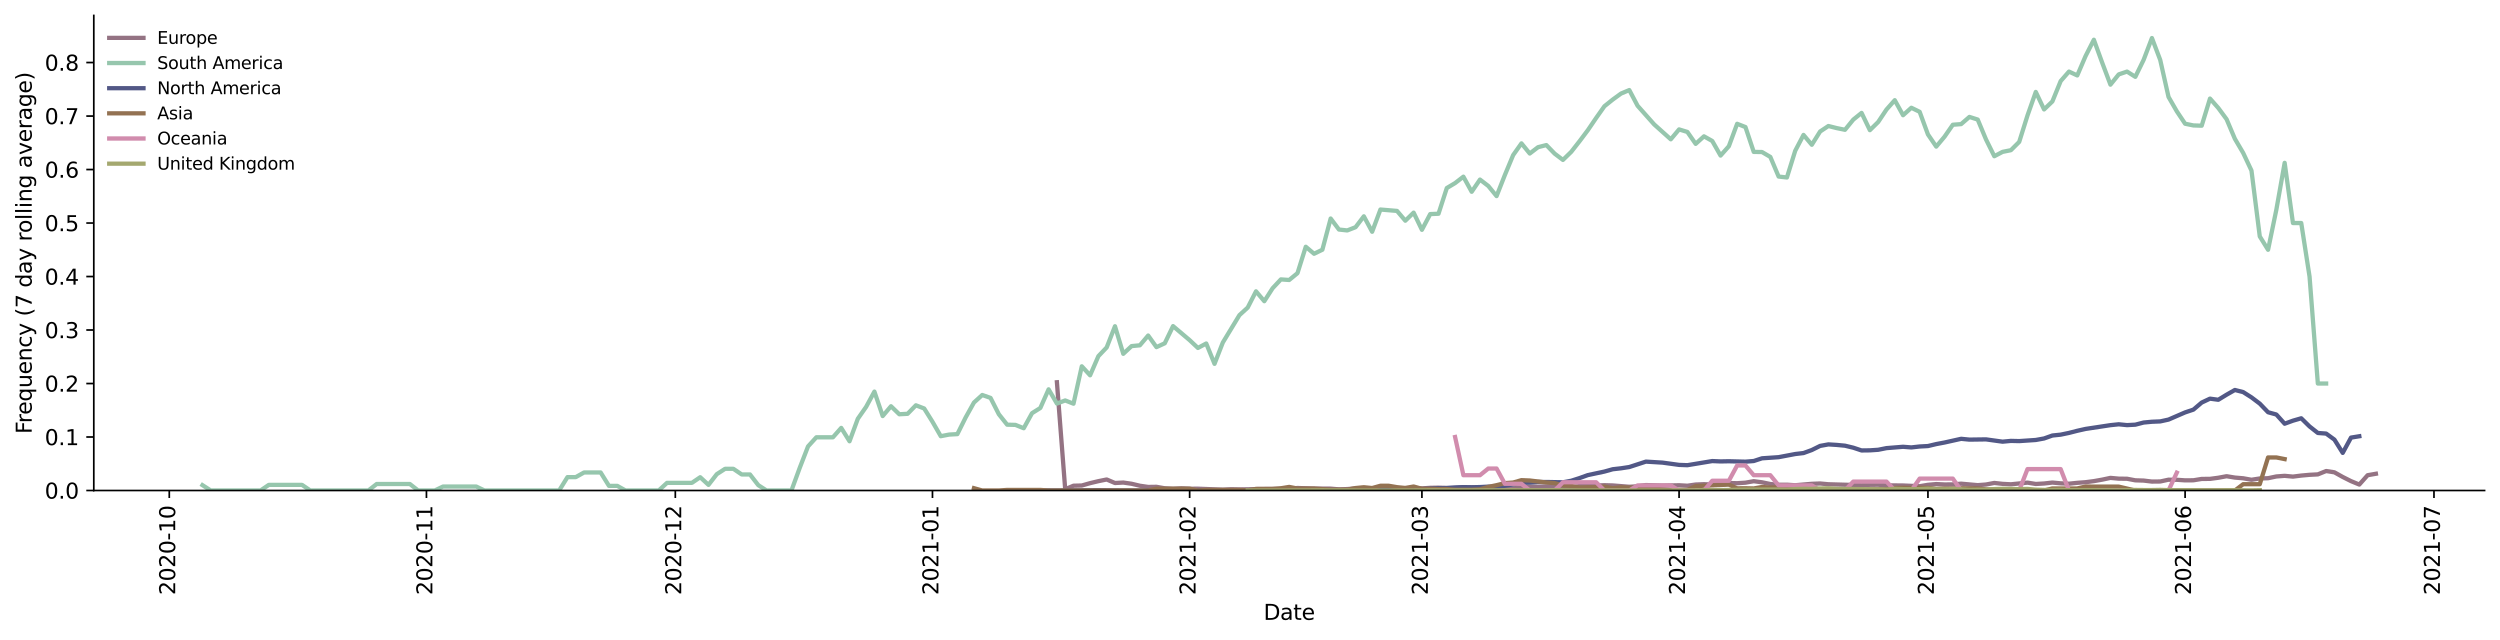 <?xml version="1.0" encoding="utf-8" standalone="no"?>
<!DOCTYPE svg PUBLIC "-//W3C//DTD SVG 1.1//EN"
  "http://www.w3.org/Graphics/SVG/1.1/DTD/svg11.dtd">
<svg height="298.621pt" version="1.1" viewBox="0 0 1166.981 298.621" width="1166.981pt" xmlns="http://www.w3.org/2000/svg" xmlns:xlink="http://www.w3.org/1999/xlink">
 <defs>
  <style type="text/css">*{stroke-linecap:butt;stroke-linejoin:round;}</style>
 </defs>
 <g id="figure_1">
  <g id="patch_1">
   <path d="M 0 298.621 
L 1166.981 298.621 
L 1166.981 0 
L 0 0 
z
" style="fill:#ffffff;"/>
  </g>
  <g id="axes_1">
   <g id="patch_2">
    <path d="M 43.781 228.96 
L 1159.781 228.96 
L 1159.781 7.2 
L 43.781 7.2 
z
" style="fill:#ffffff;"/>
   </g>
   <g id="matplotlib.axis_1">
    <g id="xtick_1">
     <g id="line2d_1">
      <defs>
       <path d="M 0 0 
L 0 3.5 
" id="m62994b2e1a" style="stroke:#000000;stroke-width:0.8;"/>
      </defs>
      <g>
       <use style="stroke:#000000;stroke-width:0.8;" x="79.019" xlink:href="#m62994b2e1a" y="228.96"/>
      </g>
     </g>
     <g id="text_1">
      <!-- 2020-10 -->
      <g transform="translate(81.779 277.743)rotate(-90)scale(0.1 -0.1)">
       <defs>
        <path d="M 1228 531 
L 3431 531 
L 3431 0 
L 469 0 
L 469 531 
Q 828 903 1448 1529 
Q 2069 2156 2228 2338 
Q 2531 2678 2651 2914 
Q 2772 3150 2772 3378 
Q 2772 3750 2511 3984 
Q 2250 4219 1831 4219 
Q 1534 4219 1204 4116 
Q 875 4013 500 3803 
L 500 4441 
Q 881 4594 1212 4672 
Q 1544 4750 1819 4750 
Q 2544 4750 2975 4387 
Q 3406 4025 3406 3419 
Q 3406 3131 3298 2873 
Q 3191 2616 2906 2266 
Q 2828 2175 2409 1742 
Q 1991 1309 1228 531 
z
" id="DejaVuSans-32" transform="scale(0.016)"/>
        <path d="M 2034 4250 
Q 1547 4250 1301 3770 
Q 1056 3291 1056 2328 
Q 1056 1369 1301 889 
Q 1547 409 2034 409 
Q 2525 409 2770 889 
Q 3016 1369 3016 2328 
Q 3016 3291 2770 3770 
Q 2525 4250 2034 4250 
z
M 2034 4750 
Q 2819 4750 3233 4129 
Q 3647 3509 3647 2328 
Q 3647 1150 3233 529 
Q 2819 -91 2034 -91 
Q 1250 -91 836 529 
Q 422 1150 422 2328 
Q 422 3509 836 4129 
Q 1250 4750 2034 4750 
z
" id="DejaVuSans-30" transform="scale(0.016)"/>
        <path d="M 313 2009 
L 1997 2009 
L 1997 1497 
L 313 1497 
L 313 2009 
z
" id="DejaVuSans-2d" transform="scale(0.016)"/>
        <path d="M 794 531 
L 1825 531 
L 1825 4091 
L 703 3866 
L 703 4441 
L 1819 4666 
L 2450 4666 
L 2450 531 
L 3481 531 
L 3481 0 
L 794 0 
L 794 531 
z
" id="DejaVuSans-31" transform="scale(0.016)"/>
       </defs>
       <use xlink:href="#DejaVuSans-32"/>
       <use x="63.623" xlink:href="#DejaVuSans-30"/>
       <use x="127.246" xlink:href="#DejaVuSans-32"/>
       <use x="190.869" xlink:href="#DejaVuSans-30"/>
       <use x="254.492" xlink:href="#DejaVuSans-2d"/>
       <use x="290.576" xlink:href="#DejaVuSans-31"/>
       <use x="354.199" xlink:href="#DejaVuSans-30"/>
      </g>
     </g>
    </g>
    <g id="xtick_2">
     <g id="line2d_2">
      <g>
       <use style="stroke:#000000;stroke-width:0.8;" x="199.061" xlink:href="#m62994b2e1a" y="228.96"/>
      </g>
     </g>
     <g id="text_2">
      <!-- 2020-11 -->
      <g transform="translate(201.82 277.743)rotate(-90)scale(0.1 -0.1)">
       <use xlink:href="#DejaVuSans-32"/>
       <use x="63.623" xlink:href="#DejaVuSans-30"/>
       <use x="127.246" xlink:href="#DejaVuSans-32"/>
       <use x="190.869" xlink:href="#DejaVuSans-30"/>
       <use x="254.492" xlink:href="#DejaVuSans-2d"/>
       <use x="290.576" xlink:href="#DejaVuSans-31"/>
       <use x="354.199" xlink:href="#DejaVuSans-31"/>
      </g>
     </g>
    </g>
    <g id="xtick_3">
     <g id="line2d_3">
      <g>
       <use style="stroke:#000000;stroke-width:0.8;" x="315.23" xlink:href="#m62994b2e1a" y="228.96"/>
      </g>
     </g>
     <g id="text_3">
      <!-- 2020-12 -->
      <g transform="translate(317.99 277.743)rotate(-90)scale(0.1 -0.1)">
       <use xlink:href="#DejaVuSans-32"/>
       <use x="63.623" xlink:href="#DejaVuSans-30"/>
       <use x="127.246" xlink:href="#DejaVuSans-32"/>
       <use x="190.869" xlink:href="#DejaVuSans-30"/>
       <use x="254.492" xlink:href="#DejaVuSans-2d"/>
       <use x="290.576" xlink:href="#DejaVuSans-31"/>
       <use x="354.199" xlink:href="#DejaVuSans-32"/>
      </g>
     </g>
    </g>
    <g id="xtick_4">
     <g id="line2d_4">
      <g>
       <use style="stroke:#000000;stroke-width:0.8;" x="435.272" xlink:href="#m62994b2e1a" y="228.96"/>
      </g>
     </g>
     <g id="text_4">
      <!-- 2021-01 -->
      <g transform="translate(438.031 277.743)rotate(-90)scale(0.1 -0.1)">
       <use xlink:href="#DejaVuSans-32"/>
       <use x="63.623" xlink:href="#DejaVuSans-30"/>
       <use x="127.246" xlink:href="#DejaVuSans-32"/>
       <use x="190.869" xlink:href="#DejaVuSans-31"/>
       <use x="254.492" xlink:href="#DejaVuSans-2d"/>
       <use x="290.576" xlink:href="#DejaVuSans-30"/>
       <use x="354.199" xlink:href="#DejaVuSans-31"/>
      </g>
     </g>
    </g>
    <g id="xtick_5">
     <g id="line2d_5">
      <g>
       <use style="stroke:#000000;stroke-width:0.8;" x="555.314" xlink:href="#m62994b2e1a" y="228.96"/>
      </g>
     </g>
     <g id="text_5">
      <!-- 2021-02 -->
      <g transform="translate(558.073 277.743)rotate(-90)scale(0.1 -0.1)">
       <use xlink:href="#DejaVuSans-32"/>
       <use x="63.623" xlink:href="#DejaVuSans-30"/>
       <use x="127.246" xlink:href="#DejaVuSans-32"/>
       <use x="190.869" xlink:href="#DejaVuSans-31"/>
       <use x="254.492" xlink:href="#DejaVuSans-2d"/>
       <use x="290.576" xlink:href="#DejaVuSans-30"/>
       <use x="354.199" xlink:href="#DejaVuSans-32"/>
      </g>
     </g>
    </g>
    <g id="xtick_6">
     <g id="line2d_6">
      <g>
       <use style="stroke:#000000;stroke-width:0.8;" x="663.738" xlink:href="#m62994b2e1a" y="228.96"/>
      </g>
     </g>
     <g id="text_6">
      <!-- 2021-03 -->
      <g transform="translate(666.498 277.743)rotate(-90)scale(0.1 -0.1)">
       <defs>
        <path d="M 2597 2516 
Q 3050 2419 3304 2112 
Q 3559 1806 3559 1356 
Q 3559 666 3084 287 
Q 2609 -91 1734 -91 
Q 1441 -91 1130 -33 
Q 819 25 488 141 
L 488 750 
Q 750 597 1062 519 
Q 1375 441 1716 441 
Q 2309 441 2620 675 
Q 2931 909 2931 1356 
Q 2931 1769 2642 2001 
Q 2353 2234 1838 2234 
L 1294 2234 
L 1294 2753 
L 1863 2753 
Q 2328 2753 2575 2939 
Q 2822 3125 2822 3475 
Q 2822 3834 2567 4026 
Q 2313 4219 1838 4219 
Q 1578 4219 1281 4162 
Q 984 4106 628 3988 
L 628 4550 
Q 988 4650 1302 4700 
Q 1616 4750 1894 4750 
Q 2613 4750 3031 4423 
Q 3450 4097 3450 3541 
Q 3450 3153 3228 2886 
Q 3006 2619 2597 2516 
z
" id="DejaVuSans-33" transform="scale(0.016)"/>
       </defs>
       <use xlink:href="#DejaVuSans-32"/>
       <use x="63.623" xlink:href="#DejaVuSans-30"/>
       <use x="127.246" xlink:href="#DejaVuSans-32"/>
       <use x="190.869" xlink:href="#DejaVuSans-31"/>
       <use x="254.492" xlink:href="#DejaVuSans-2d"/>
       <use x="290.576" xlink:href="#DejaVuSans-30"/>
       <use x="354.199" xlink:href="#DejaVuSans-33"/>
      </g>
     </g>
    </g>
    <g id="xtick_7">
     <g id="line2d_7">
      <g>
       <use style="stroke:#000000;stroke-width:0.8;" x="783.78" xlink:href="#m62994b2e1a" y="228.96"/>
      </g>
     </g>
     <g id="text_7">
      <!-- 2021-04 -->
      <g transform="translate(786.539 277.743)rotate(-90)scale(0.1 -0.1)">
       <defs>
        <path d="M 2419 4116 
L 825 1625 
L 2419 1625 
L 2419 4116 
z
M 2253 4666 
L 3047 4666 
L 3047 1625 
L 3713 1625 
L 3713 1100 
L 3047 1100 
L 3047 0 
L 2419 0 
L 2419 1100 
L 313 1100 
L 313 1709 
L 2253 4666 
z
" id="DejaVuSans-34" transform="scale(0.016)"/>
       </defs>
       <use xlink:href="#DejaVuSans-32"/>
       <use x="63.623" xlink:href="#DejaVuSans-30"/>
       <use x="127.246" xlink:href="#DejaVuSans-32"/>
       <use x="190.869" xlink:href="#DejaVuSans-31"/>
       <use x="254.492" xlink:href="#DejaVuSans-2d"/>
       <use x="290.576" xlink:href="#DejaVuSans-30"/>
       <use x="354.199" xlink:href="#DejaVuSans-34"/>
      </g>
     </g>
    </g>
    <g id="xtick_8">
     <g id="line2d_8">
      <g>
       <use style="stroke:#000000;stroke-width:0.8;" x="899.949" xlink:href="#m62994b2e1a" y="228.96"/>
      </g>
     </g>
     <g id="text_8">
      <!-- 2021-05 -->
      <g transform="translate(902.709 277.743)rotate(-90)scale(0.1 -0.1)">
       <defs>
        <path d="M 691 4666 
L 3169 4666 
L 3169 4134 
L 1269 4134 
L 1269 2991 
Q 1406 3038 1543 3061 
Q 1681 3084 1819 3084 
Q 2600 3084 3056 2656 
Q 3513 2228 3513 1497 
Q 3513 744 3044 326 
Q 2575 -91 1722 -91 
Q 1428 -91 1123 -41 
Q 819 9 494 109 
L 494 744 
Q 775 591 1075 516 
Q 1375 441 1709 441 
Q 2250 441 2565 725 
Q 2881 1009 2881 1497 
Q 2881 1984 2565 2268 
Q 2250 2553 1709 2553 
Q 1456 2553 1204 2497 
Q 953 2441 691 2322 
L 691 4666 
z
" id="DejaVuSans-35" transform="scale(0.016)"/>
       </defs>
       <use xlink:href="#DejaVuSans-32"/>
       <use x="63.623" xlink:href="#DejaVuSans-30"/>
       <use x="127.246" xlink:href="#DejaVuSans-32"/>
       <use x="190.869" xlink:href="#DejaVuSans-31"/>
       <use x="254.492" xlink:href="#DejaVuSans-2d"/>
       <use x="290.576" xlink:href="#DejaVuSans-30"/>
       <use x="354.199" xlink:href="#DejaVuSans-35"/>
      </g>
     </g>
    </g>
    <g id="xtick_9">
     <g id="line2d_9">
      <g>
       <use style="stroke:#000000;stroke-width:0.8;" x="1019.991" xlink:href="#m62994b2e1a" y="228.96"/>
      </g>
     </g>
     <g id="text_9">
      <!-- 2021-06 -->
      <g transform="translate(1022.75 277.743)rotate(-90)scale(0.1 -0.1)">
       <defs>
        <path d="M 2113 2584 
Q 1688 2584 1439 2293 
Q 1191 2003 1191 1497 
Q 1191 994 1439 701 
Q 1688 409 2113 409 
Q 2538 409 2786 701 
Q 3034 994 3034 1497 
Q 3034 2003 2786 2293 
Q 2538 2584 2113 2584 
z
M 3366 4563 
L 3366 3988 
Q 3128 4100 2886 4159 
Q 2644 4219 2406 4219 
Q 1781 4219 1451 3797 
Q 1122 3375 1075 2522 
Q 1259 2794 1537 2939 
Q 1816 3084 2150 3084 
Q 2853 3084 3261 2657 
Q 3669 2231 3669 1497 
Q 3669 778 3244 343 
Q 2819 -91 2113 -91 
Q 1303 -91 875 529 
Q 447 1150 447 2328 
Q 447 3434 972 4092 
Q 1497 4750 2381 4750 
Q 2619 4750 2861 4703 
Q 3103 4656 3366 4563 
z
" id="DejaVuSans-36" transform="scale(0.016)"/>
       </defs>
       <use xlink:href="#DejaVuSans-32"/>
       <use x="63.623" xlink:href="#DejaVuSans-30"/>
       <use x="127.246" xlink:href="#DejaVuSans-32"/>
       <use x="190.869" xlink:href="#DejaVuSans-31"/>
       <use x="254.492" xlink:href="#DejaVuSans-2d"/>
       <use x="290.576" xlink:href="#DejaVuSans-30"/>
       <use x="354.199" xlink:href="#DejaVuSans-36"/>
      </g>
     </g>
    </g>
    <g id="xtick_10">
     <g id="line2d_10">
      <g>
       <use style="stroke:#000000;stroke-width:0.8;" x="1136.16" xlink:href="#m62994b2e1a" y="228.96"/>
      </g>
     </g>
     <g id="text_10">
      <!-- 2021-07 -->
      <g transform="translate(1138.92 277.743)rotate(-90)scale(0.1 -0.1)">
       <defs>
        <path d="M 525 4666 
L 3525 4666 
L 3525 4397 
L 1831 0 
L 1172 0 
L 2766 4134 
L 525 4134 
L 525 4666 
z
" id="DejaVuSans-37" transform="scale(0.016)"/>
       </defs>
       <use xlink:href="#DejaVuSans-32"/>
       <use x="63.623" xlink:href="#DejaVuSans-30"/>
       <use x="127.246" xlink:href="#DejaVuSans-32"/>
       <use x="190.869" xlink:href="#DejaVuSans-31"/>
       <use x="254.492" xlink:href="#DejaVuSans-2d"/>
       <use x="290.576" xlink:href="#DejaVuSans-30"/>
       <use x="354.199" xlink:href="#DejaVuSans-37"/>
      </g>
     </g>
    </g>
    <g id="text_11">
     <!-- Date -->
     <g transform="translate(589.83 289.341)scale(0.1 -0.1)">
      <defs>
       <path d="M 1259 4147 
L 1259 519 
L 2022 519 
Q 2988 519 3436 956 
Q 3884 1394 3884 2338 
Q 3884 3275 3436 3711 
Q 2988 4147 2022 4147 
L 1259 4147 
z
M 628 4666 
L 1925 4666 
Q 3281 4666 3915 4102 
Q 4550 3538 4550 2338 
Q 4550 1131 3912 565 
Q 3275 0 1925 0 
L 628 0 
L 628 4666 
z
" id="DejaVuSans-44" transform="scale(0.016)"/>
       <path d="M 2194 1759 
Q 1497 1759 1228 1600 
Q 959 1441 959 1056 
Q 959 750 1161 570 
Q 1363 391 1709 391 
Q 2188 391 2477 730 
Q 2766 1069 2766 1631 
L 2766 1759 
L 2194 1759 
z
M 3341 1997 
L 3341 0 
L 2766 0 
L 2766 531 
Q 2569 213 2275 61 
Q 1981 -91 1556 -91 
Q 1019 -91 701 211 
Q 384 513 384 1019 
Q 384 1609 779 1909 
Q 1175 2209 1959 2209 
L 2766 2209 
L 2766 2266 
Q 2766 2663 2505 2880 
Q 2244 3097 1772 3097 
Q 1472 3097 1187 3025 
Q 903 2953 641 2809 
L 641 3341 
Q 956 3463 1253 3523 
Q 1550 3584 1831 3584 
Q 2591 3584 2966 3190 
Q 3341 2797 3341 1997 
z
" id="DejaVuSans-61" transform="scale(0.016)"/>
       <path d="M 1172 4494 
L 1172 3500 
L 2356 3500 
L 2356 3053 
L 1172 3053 
L 1172 1153 
Q 1172 725 1289 603 
Q 1406 481 1766 481 
L 2356 481 
L 2356 0 
L 1766 0 
Q 1100 0 847 248 
Q 594 497 594 1153 
L 594 3053 
L 172 3053 
L 172 3500 
L 594 3500 
L 594 4494 
L 1172 4494 
z
" id="DejaVuSans-74" transform="scale(0.016)"/>
       <path d="M 3597 1894 
L 3597 1613 
L 953 1613 
Q 991 1019 1311 708 
Q 1631 397 2203 397 
Q 2534 397 2845 478 
Q 3156 559 3463 722 
L 3463 178 
Q 3153 47 2828 -22 
Q 2503 -91 2169 -91 
Q 1331 -91 842 396 
Q 353 884 353 1716 
Q 353 2575 817 3079 
Q 1281 3584 2069 3584 
Q 2775 3584 3186 3129 
Q 3597 2675 3597 1894 
z
M 3022 2063 
Q 3016 2534 2758 2815 
Q 2500 3097 2075 3097 
Q 1594 3097 1305 2825 
Q 1016 2553 972 2059 
L 3022 2063 
z
" id="DejaVuSans-65" transform="scale(0.016)"/>
      </defs>
      <use xlink:href="#DejaVuSans-44"/>
      <use x="77.002" xlink:href="#DejaVuSans-61"/>
      <use x="138.281" xlink:href="#DejaVuSans-74"/>
      <use x="177.49" xlink:href="#DejaVuSans-65"/>
     </g>
    </g>
   </g>
   <g id="matplotlib.axis_2">
    <g id="ytick_1">
     <g id="line2d_11">
      <defs>
       <path d="M 0 0 
L -3.5 0 
" id="m78abaaabd0" style="stroke:#000000;stroke-width:0.8;"/>
      </defs>
      <g>
       <use style="stroke:#000000;stroke-width:0.8;" x="43.781" xlink:href="#m78abaaabd0" y="228.96"/>
      </g>
     </g>
     <g id="text_12">
      <!-- 0.0 -->
      <g transform="translate(20.878 232.759)scale(0.1 -0.1)">
       <defs>
        <path d="M 684 794 
L 1344 794 
L 1344 0 
L 684 0 
L 684 794 
z
" id="DejaVuSans-2e" transform="scale(0.016)"/>
       </defs>
       <use xlink:href="#DejaVuSans-30"/>
       <use x="63.623" xlink:href="#DejaVuSans-2e"/>
       <use x="95.41" xlink:href="#DejaVuSans-30"/>
      </g>
     </g>
    </g>
    <g id="ytick_2">
     <g id="line2d_12">
      <g>
       <use style="stroke:#000000;stroke-width:0.8;" x="43.781" xlink:href="#m78abaaabd0" y="203.99"/>
      </g>
     </g>
     <g id="text_13">
      <!-- 0.1 -->
      <g transform="translate(20.878 207.789)scale(0.1 -0.1)">
       <use xlink:href="#DejaVuSans-30"/>
       <use x="63.623" xlink:href="#DejaVuSans-2e"/>
       <use x="95.41" xlink:href="#DejaVuSans-31"/>
      </g>
     </g>
    </g>
    <g id="ytick_3">
     <g id="line2d_13">
      <g>
       <use style="stroke:#000000;stroke-width:0.8;" x="43.781" xlink:href="#m78abaaabd0" y="179.02"/>
      </g>
     </g>
     <g id="text_14">
      <!-- 0.2 -->
      <g transform="translate(20.878 182.819)scale(0.1 -0.1)">
       <use xlink:href="#DejaVuSans-30"/>
       <use x="63.623" xlink:href="#DejaVuSans-2e"/>
       <use x="95.41" xlink:href="#DejaVuSans-32"/>
      </g>
     </g>
    </g>
    <g id="ytick_4">
     <g id="line2d_14">
      <g>
       <use style="stroke:#000000;stroke-width:0.8;" x="43.781" xlink:href="#m78abaaabd0" y="154.05"/>
      </g>
     </g>
     <g id="text_15">
      <!-- 0.3 -->
      <g transform="translate(20.878 157.849)scale(0.1 -0.1)">
       <use xlink:href="#DejaVuSans-30"/>
       <use x="63.623" xlink:href="#DejaVuSans-2e"/>
       <use x="95.41" xlink:href="#DejaVuSans-33"/>
      </g>
     </g>
    </g>
    <g id="ytick_5">
     <g id="line2d_15">
      <g>
       <use style="stroke:#000000;stroke-width:0.8;" x="43.781" xlink:href="#m78abaaabd0" y="129.08"/>
      </g>
     </g>
     <g id="text_16">
      <!-- 0.4 -->
      <g transform="translate(20.878 132.879)scale(0.1 -0.1)">
       <use xlink:href="#DejaVuSans-30"/>
       <use x="63.623" xlink:href="#DejaVuSans-2e"/>
       <use x="95.41" xlink:href="#DejaVuSans-34"/>
      </g>
     </g>
    </g>
    <g id="ytick_6">
     <g id="line2d_16">
      <g>
       <use style="stroke:#000000;stroke-width:0.8;" x="43.781" xlink:href="#m78abaaabd0" y="104.11"/>
      </g>
     </g>
     <g id="text_17">
      <!-- 0.5 -->
      <g transform="translate(20.878 107.909)scale(0.1 -0.1)">
       <use xlink:href="#DejaVuSans-30"/>
       <use x="63.623" xlink:href="#DejaVuSans-2e"/>
       <use x="95.41" xlink:href="#DejaVuSans-35"/>
      </g>
     </g>
    </g>
    <g id="ytick_7">
     <g id="line2d_17">
      <g>
       <use style="stroke:#000000;stroke-width:0.8;" x="43.781" xlink:href="#m78abaaabd0" y="79.14"/>
      </g>
     </g>
     <g id="text_18">
      <!-- 0.6 -->
      <g transform="translate(20.878 82.939)scale(0.1 -0.1)">
       <use xlink:href="#DejaVuSans-30"/>
       <use x="63.623" xlink:href="#DejaVuSans-2e"/>
       <use x="95.41" xlink:href="#DejaVuSans-36"/>
      </g>
     </g>
    </g>
    <g id="ytick_8">
     <g id="line2d_18">
      <g>
       <use style="stroke:#000000;stroke-width:0.8;" x="43.781" xlink:href="#m78abaaabd0" y="54.17"/>
      </g>
     </g>
     <g id="text_19">
      <!-- 0.7 -->
      <g transform="translate(20.878 57.969)scale(0.1 -0.1)">
       <use xlink:href="#DejaVuSans-30"/>
       <use x="63.623" xlink:href="#DejaVuSans-2e"/>
       <use x="95.41" xlink:href="#DejaVuSans-37"/>
      </g>
     </g>
    </g>
    <g id="ytick_9">
     <g id="line2d_19">
      <g>
       <use style="stroke:#000000;stroke-width:0.8;" x="43.781" xlink:href="#m78abaaabd0" y="29.2"/>
      </g>
     </g>
     <g id="text_20">
      <!-- 0.8 -->
      <g transform="translate(20.878 33)scale(0.1 -0.1)">
       <defs>
        <path d="M 2034 2216 
Q 1584 2216 1326 1975 
Q 1069 1734 1069 1313 
Q 1069 891 1326 650 
Q 1584 409 2034 409 
Q 2484 409 2743 651 
Q 3003 894 3003 1313 
Q 3003 1734 2745 1975 
Q 2488 2216 2034 2216 
z
M 1403 2484 
Q 997 2584 770 2862 
Q 544 3141 544 3541 
Q 544 4100 942 4425 
Q 1341 4750 2034 4750 
Q 2731 4750 3128 4425 
Q 3525 4100 3525 3541 
Q 3525 3141 3298 2862 
Q 3072 2584 2669 2484 
Q 3125 2378 3379 2068 
Q 3634 1759 3634 1313 
Q 3634 634 3220 271 
Q 2806 -91 2034 -91 
Q 1263 -91 848 271 
Q 434 634 434 1313 
Q 434 1759 690 2068 
Q 947 2378 1403 2484 
z
M 1172 3481 
Q 1172 3119 1398 2916 
Q 1625 2713 2034 2713 
Q 2441 2713 2670 2916 
Q 2900 3119 2900 3481 
Q 2900 3844 2670 4047 
Q 2441 4250 2034 4250 
Q 1625 4250 1398 4047 
Q 1172 3844 1172 3481 
z
" id="DejaVuSans-38" transform="scale(0.016)"/>
       </defs>
       <use xlink:href="#DejaVuSans-30"/>
       <use x="63.623" xlink:href="#DejaVuSans-2e"/>
       <use x="95.41" xlink:href="#DejaVuSans-38"/>
      </g>
     </g>
    </g>
    <g id="text_21">
     <!-- Frequency (7 day rolling average) -->
     <g transform="translate(14.798 202.529)rotate(-90)scale(0.1 -0.1)">
      <defs>
       <path d="M 628 4666 
L 3309 4666 
L 3309 4134 
L 1259 4134 
L 1259 2759 
L 3109 2759 
L 3109 2228 
L 1259 2228 
L 1259 0 
L 628 0 
L 628 4666 
z
" id="DejaVuSans-46" transform="scale(0.016)"/>
       <path d="M 2631 2963 
Q 2534 3019 2420 3045 
Q 2306 3072 2169 3072 
Q 1681 3072 1420 2755 
Q 1159 2438 1159 1844 
L 1159 0 
L 581 0 
L 581 3500 
L 1159 3500 
L 1159 2956 
Q 1341 3275 1631 3429 
Q 1922 3584 2338 3584 
Q 2397 3584 2469 3576 
Q 2541 3569 2628 3553 
L 2631 2963 
z
" id="DejaVuSans-72" transform="scale(0.016)"/>
       <path d="M 947 1747 
Q 947 1113 1208 752 
Q 1469 391 1925 391 
Q 2381 391 2643 752 
Q 2906 1113 2906 1747 
Q 2906 2381 2643 2742 
Q 2381 3103 1925 3103 
Q 1469 3103 1208 2742 
Q 947 2381 947 1747 
z
M 2906 525 
Q 2725 213 2448 61 
Q 2172 -91 1784 -91 
Q 1150 -91 751 415 
Q 353 922 353 1747 
Q 353 2572 751 3078 
Q 1150 3584 1784 3584 
Q 2172 3584 2448 3432 
Q 2725 3281 2906 2969 
L 2906 3500 
L 3481 3500 
L 3481 -1331 
L 2906 -1331 
L 2906 525 
z
" id="DejaVuSans-71" transform="scale(0.016)"/>
       <path d="M 544 1381 
L 544 3500 
L 1119 3500 
L 1119 1403 
Q 1119 906 1312 657 
Q 1506 409 1894 409 
Q 2359 409 2629 706 
Q 2900 1003 2900 1516 
L 2900 3500 
L 3475 3500 
L 3475 0 
L 2900 0 
L 2900 538 
Q 2691 219 2414 64 
Q 2138 -91 1772 -91 
Q 1169 -91 856 284 
Q 544 659 544 1381 
z
M 1991 3584 
L 1991 3584 
z
" id="DejaVuSans-75" transform="scale(0.016)"/>
       <path d="M 3513 2113 
L 3513 0 
L 2938 0 
L 2938 2094 
Q 2938 2591 2744 2837 
Q 2550 3084 2163 3084 
Q 1697 3084 1428 2787 
Q 1159 2491 1159 1978 
L 1159 0 
L 581 0 
L 581 3500 
L 1159 3500 
L 1159 2956 
Q 1366 3272 1645 3428 
Q 1925 3584 2291 3584 
Q 2894 3584 3203 3211 
Q 3513 2838 3513 2113 
z
" id="DejaVuSans-6e" transform="scale(0.016)"/>
       <path d="M 3122 3366 
L 3122 2828 
Q 2878 2963 2633 3030 
Q 2388 3097 2138 3097 
Q 1578 3097 1268 2742 
Q 959 2388 959 1747 
Q 959 1106 1268 751 
Q 1578 397 2138 397 
Q 2388 397 2633 464 
Q 2878 531 3122 666 
L 3122 134 
Q 2881 22 2623 -34 
Q 2366 -91 2075 -91 
Q 1284 -91 818 406 
Q 353 903 353 1747 
Q 353 2603 823 3093 
Q 1294 3584 2113 3584 
Q 2378 3584 2631 3529 
Q 2884 3475 3122 3366 
z
" id="DejaVuSans-63" transform="scale(0.016)"/>
       <path d="M 2059 -325 
Q 1816 -950 1584 -1140 
Q 1353 -1331 966 -1331 
L 506 -1331 
L 506 -850 
L 844 -850 
Q 1081 -850 1212 -737 
Q 1344 -625 1503 -206 
L 1606 56 
L 191 3500 
L 800 3500 
L 1894 763 
L 2988 3500 
L 3597 3500 
L 2059 -325 
z
" id="DejaVuSans-79" transform="scale(0.016)"/>
       <path id="DejaVuSans-20" transform="scale(0.016)"/>
       <path d="M 1984 4856 
Q 1566 4138 1362 3434 
Q 1159 2731 1159 2009 
Q 1159 1288 1364 580 
Q 1569 -128 1984 -844 
L 1484 -844 
Q 1016 -109 783 600 
Q 550 1309 550 2009 
Q 550 2706 781 3412 
Q 1013 4119 1484 4856 
L 1984 4856 
z
" id="DejaVuSans-28" transform="scale(0.016)"/>
       <path d="M 2906 2969 
L 2906 4863 
L 3481 4863 
L 3481 0 
L 2906 0 
L 2906 525 
Q 2725 213 2448 61 
Q 2172 -91 1784 -91 
Q 1150 -91 751 415 
Q 353 922 353 1747 
Q 353 2572 751 3078 
Q 1150 3584 1784 3584 
Q 2172 3584 2448 3432 
Q 2725 3281 2906 2969 
z
M 947 1747 
Q 947 1113 1208 752 
Q 1469 391 1925 391 
Q 2381 391 2643 752 
Q 2906 1113 2906 1747 
Q 2906 2381 2643 2742 
Q 2381 3103 1925 3103 
Q 1469 3103 1208 2742 
Q 947 2381 947 1747 
z
" id="DejaVuSans-64" transform="scale(0.016)"/>
       <path d="M 1959 3097 
Q 1497 3097 1228 2736 
Q 959 2375 959 1747 
Q 959 1119 1226 758 
Q 1494 397 1959 397 
Q 2419 397 2687 759 
Q 2956 1122 2956 1747 
Q 2956 2369 2687 2733 
Q 2419 3097 1959 3097 
z
M 1959 3584 
Q 2709 3584 3137 3096 
Q 3566 2609 3566 1747 
Q 3566 888 3137 398 
Q 2709 -91 1959 -91 
Q 1206 -91 779 398 
Q 353 888 353 1747 
Q 353 2609 779 3096 
Q 1206 3584 1959 3584 
z
" id="DejaVuSans-6f" transform="scale(0.016)"/>
       <path d="M 603 4863 
L 1178 4863 
L 1178 0 
L 603 0 
L 603 4863 
z
" id="DejaVuSans-6c" transform="scale(0.016)"/>
       <path d="M 603 3500 
L 1178 3500 
L 1178 0 
L 603 0 
L 603 3500 
z
M 603 4863 
L 1178 4863 
L 1178 4134 
L 603 4134 
L 603 4863 
z
" id="DejaVuSans-69" transform="scale(0.016)"/>
       <path d="M 2906 1791 
Q 2906 2416 2648 2759 
Q 2391 3103 1925 3103 
Q 1463 3103 1205 2759 
Q 947 2416 947 1791 
Q 947 1169 1205 825 
Q 1463 481 1925 481 
Q 2391 481 2648 825 
Q 2906 1169 2906 1791 
z
M 3481 434 
Q 3481 -459 3084 -895 
Q 2688 -1331 1869 -1331 
Q 1566 -1331 1297 -1286 
Q 1028 -1241 775 -1147 
L 775 -588 
Q 1028 -725 1275 -790 
Q 1522 -856 1778 -856 
Q 2344 -856 2625 -561 
Q 2906 -266 2906 331 
L 2906 616 
Q 2728 306 2450 153 
Q 2172 0 1784 0 
Q 1141 0 747 490 
Q 353 981 353 1791 
Q 353 2603 747 3093 
Q 1141 3584 1784 3584 
Q 2172 3584 2450 3431 
Q 2728 3278 2906 2969 
L 2906 3500 
L 3481 3500 
L 3481 434 
z
" id="DejaVuSans-67" transform="scale(0.016)"/>
       <path d="M 191 3500 
L 800 3500 
L 1894 563 
L 2988 3500 
L 3597 3500 
L 2284 0 
L 1503 0 
L 191 3500 
z
" id="DejaVuSans-76" transform="scale(0.016)"/>
       <path d="M 513 4856 
L 1013 4856 
Q 1481 4119 1714 3412 
Q 1947 2706 1947 2009 
Q 1947 1309 1714 600 
Q 1481 -109 1013 -844 
L 513 -844 
Q 928 -128 1133 580 
Q 1338 1288 1338 2009 
Q 1338 2731 1133 3434 
Q 928 4138 513 4856 
z
" id="DejaVuSans-29" transform="scale(0.016)"/>
      </defs>
      <use xlink:href="#DejaVuSans-46"/>
      <use x="50.27" xlink:href="#DejaVuSans-72"/>
      <use x="89.133" xlink:href="#DejaVuSans-65"/>
      <use x="150.656" xlink:href="#DejaVuSans-71"/>
      <use x="214.133" xlink:href="#DejaVuSans-75"/>
      <use x="277.512" xlink:href="#DejaVuSans-65"/>
      <use x="339.035" xlink:href="#DejaVuSans-6e"/>
      <use x="402.414" xlink:href="#DejaVuSans-63"/>
      <use x="457.395" xlink:href="#DejaVuSans-79"/>
      <use x="516.574" xlink:href="#DejaVuSans-20"/>
      <use x="548.361" xlink:href="#DejaVuSans-28"/>
      <use x="587.375" xlink:href="#DejaVuSans-37"/>
      <use x="650.998" xlink:href="#DejaVuSans-20"/>
      <use x="682.785" xlink:href="#DejaVuSans-64"/>
      <use x="746.262" xlink:href="#DejaVuSans-61"/>
      <use x="807.541" xlink:href="#DejaVuSans-79"/>
      <use x="866.721" xlink:href="#DejaVuSans-20"/>
      <use x="898.508" xlink:href="#DejaVuSans-72"/>
      <use x="937.371" xlink:href="#DejaVuSans-6f"/>
      <use x="998.553" xlink:href="#DejaVuSans-6c"/>
      <use x="1026.336" xlink:href="#DejaVuSans-6c"/>
      <use x="1054.119" xlink:href="#DejaVuSans-69"/>
      <use x="1081.902" xlink:href="#DejaVuSans-6e"/>
      <use x="1145.281" xlink:href="#DejaVuSans-67"/>
      <use x="1208.758" xlink:href="#DejaVuSans-20"/>
      <use x="1240.545" xlink:href="#DejaVuSans-61"/>
      <use x="1301.824" xlink:href="#DejaVuSans-76"/>
      <use x="1361.004" xlink:href="#DejaVuSans-65"/>
      <use x="1422.527" xlink:href="#DejaVuSans-72"/>
      <use x="1463.641" xlink:href="#DejaVuSans-61"/>
      <use x="1524.92" xlink:href="#DejaVuSans-67"/>
      <use x="1588.396" xlink:href="#DejaVuSans-65"/>
      <use x="1649.92" xlink:href="#DejaVuSans-29"/>
     </g>
    </g>
   </g>
   <g id="line2d_20">
    <path clip-path="url(#pe3a1144e2a)" d="M 493.357 178.433 
L 497.229 228.372 
L 501.101 226.726 
L 504.973 226.63 
L 508.846 225.532 
L 512.718 224.607 
L 516.59 223.819 
L 520.463 225.465 
L 524.335 225.257 
L 528.207 225.812 
L 532.08 226.737 
L 535.952 227.3 
L 539.824 227.243 
L 543.697 227.931 
L 547.569 228.183 
L 551.441 227.953 
L 555.314 228.134 
L 559.186 228.115 
L 570.803 228.578 
L 574.675 228.378 
L 578.547 228.455 
L 586.292 228.317 
L 601.781 228.18 
L 605.654 227.793 
L 613.398 228.061 
L 621.143 228.093 
L 625.015 228.436 
L 628.887 228.29 
L 632.76 228.003 
L 636.632 228.091 
L 648.249 227.905 
L 652.121 228.143 
L 655.994 227.823 
L 659.866 227.822 
L 663.738 227.97 
L 667.611 227.719 
L 671.483 227.64 
L 675.355 227.831 
L 679.227 227.839 
L 683.1 227.466 
L 694.717 227.655 
L 698.589 227.645 
L 702.461 227.88 
L 706.334 227.978 
L 714.078 227.167 
L 717.951 227.194 
L 725.695 226.959 
L 729.568 227.341 
L 733.44 227.391 
L 737.312 226.888 
L 741.184 226.594 
L 745.057 226.651 
L 748.929 226.489 
L 752.801 226.604 
L 760.546 227.226 
L 764.418 227.011 
L 768.291 226.414 
L 776.035 226.69 
L 783.78 226.518 
L 787.652 226.733 
L 791.524 226.177 
L 795.397 226.018 
L 799.269 226.194 
L 807.014 225.474 
L 810.886 225.559 
L 814.758 225.309 
L 818.631 224.62 
L 822.503 225.134 
L 826.375 225.935 
L 830.248 226.292 
L 834.12 226.259 
L 837.992 226.505 
L 845.737 225.839 
L 849.609 225.693 
L 853.481 226.047 
L 868.971 226.483 
L 872.843 226.306 
L 876.715 226.269 
L 880.588 226.555 
L 888.332 226.624 
L 896.077 226.959 
L 899.949 226.306 
L 903.822 225.962 
L 907.694 226.143 
L 911.566 226.114 
L 915.438 225.778 
L 923.183 226.468 
L 927.055 226.167 
L 930.928 225.436 
L 934.8 225.868 
L 938.672 226.068 
L 946.417 225.288 
L 950.289 225.914 
L 954.162 225.692 
L 958.034 225.258 
L 961.906 225.616 
L 965.778 225.787 
L 969.651 225.381 
L 973.523 225.091 
L 977.395 224.587 
L 981.268 223.898 
L 985.14 223.075 
L 989.012 223.43 
L 992.885 223.476 
L 996.757 224.213 
L 1000.629 224.329 
L 1004.502 224.795 
L 1008.374 224.754 
L 1012.246 223.92 
L 1016.119 223.96 
L 1019.991 224.227 
L 1023.863 224.193 
L 1027.735 223.563 
L 1031.608 223.532 
L 1035.48 223.013 
L 1039.352 222.296 
L 1043.225 222.932 
L 1047.097 223.258 
L 1050.969 223.953 
L 1054.842 223.346 
L 1058.714 223.223 
L 1062.586 222.408 
L 1066.459 222.116 
L 1070.331 222.48 
L 1074.203 221.993 
L 1078.075 221.64 
L 1081.948 221.438 
L 1085.82 219.867 
L 1089.692 220.478 
L 1093.565 222.642 
L 1097.437 224.587 
L 1101.309 226.186 
L 1105.182 221.826 
L 1109.054 221.146 
L 1109.054 221.146 
" style="fill:none;stroke:#947383;stroke-linecap:square;stroke-width:2;"/>
   </g>
   <g id="line2d_21">
    <path clip-path="url(#pe3a1144e2a)" d="M 94.509 226.463 
L 98.381 228.96 
L 121.615 228.96 
L 125.487 226.332 
L 140.976 226.332 
L 144.849 228.96 
L 171.955 228.96 
L 175.827 225.933 
L 191.316 225.933 
L 195.189 228.96 
L 202.933 228.96 
L 206.806 227.11 
L 222.295 227.11 
L 226.167 228.96 
L 261.018 228.96 
L 264.89 222.718 
L 268.763 222.718 
L 272.635 220.546 
L 280.379 220.546 
L 284.252 226.789 
L 288.124 226.789 
L 291.996 228.96 
L 307.486 228.96 
L 311.358 225.393 
L 322.975 225.393 
L 326.847 222.764 
L 330.719 226.332 
L 334.592 221.338 
L 338.464 218.841 
L 342.336 218.841 
L 346.209 221.469 
L 350.081 221.469 
L 353.953 226.463 
L 357.826 228.96 
L 369.443 228.96 
L 373.315 218.367 
L 377.187 208.379 
L 381.06 204.128 
L 388.804 204.128 
L 392.676 199.74 
L 396.549 205.982 
L 400.421 195.478 
L 404.293 189.929 
L 408.166 182.794 
L 412.038 194.209 
L 415.91 189.631 
L 419.783 193.37 
L 423.655 193.157 
L 427.527 189.193 
L 431.4 190.68 
L 435.272 196.878 
L 439.144 203.613 
L 443.017 202.862 
L 446.889 202.64 
L 450.761 194.856 
L 454.633 187.901 
L 458.506 184.379 
L 462.378 185.744 
L 466.25 193.365 
L 470.123 198.235 
L 473.995 198.337 
L 477.867 199.898 
L 481.74 192.866 
L 485.612 190.45 
L 489.484 181.735 
L 493.357 188.372 
L 497.229 186.931 
L 501.101 188.441 
L 504.973 170.989 
L 508.846 175.186 
L 512.718 166.25 
L 516.59 162.182 
L 520.463 152.29 
L 524.335 165.155 
L 528.207 161.559 
L 532.08 161.183 
L 535.952 156.626 
L 539.824 162.029 
L 543.697 160.246 
L 547.569 152.227 
L 555.314 158.783 
L 559.186 162.419 
L 563.058 160.338 
L 566.93 169.837 
L 570.803 159.89 
L 578.547 147.116 
L 582.42 143.572 
L 586.292 135.994 
L 590.164 140.597 
L 594.037 134.56 
L 597.909 130.422 
L 601.781 130.696 
L 605.654 127.517 
L 609.526 115.189 
L 613.398 118.454 
L 617.27 116.576 
L 621.143 102.004 
L 625.015 107.145 
L 628.887 107.562 
L 632.76 106.058 
L 636.632 100.977 
L 640.504 108.186 
L 644.377 97.805 
L 652.121 98.456 
L 655.994 103.018 
L 659.866 99.252 
L 663.738 107.276 
L 667.611 99.934 
L 671.483 99.769 
L 675.355 87.776 
L 679.227 85.466 
L 683.1 82.476 
L 686.972 89.521 
L 690.844 83.827 
L 694.717 86.803 
L 698.589 91.537 
L 702.461 81.694 
L 706.334 72.392 
L 710.206 66.927 
L 714.078 71.661 
L 717.951 68.706 
L 721.823 67.72 
L 725.695 71.714 
L 729.568 74.649 
L 733.44 70.875 
L 737.312 65.93 
L 741.184 60.777 
L 745.057 55.083 
L 748.929 49.598 
L 752.801 46.492 
L 756.674 43.677 
L 760.546 42.048 
L 764.418 49.379 
L 772.163 58.085 
L 779.908 65.027 
L 783.78 60.41 
L 787.652 61.587 
L 791.524 67.15 
L 795.397 63.644 
L 799.269 65.806 
L 803.141 72.62 
L 807.014 68.264 
L 810.886 57.792 
L 814.758 59.306 
L 818.631 70.905 
L 822.503 70.971 
L 826.375 73.25 
L 830.248 82.416 
L 834.12 82.84 
L 837.992 70.388 
L 841.865 62.988 
L 845.737 67.576 
L 849.609 61.388 
L 853.481 58.824 
L 857.354 59.797 
L 861.226 60.589 
L 865.098 55.836 
L 868.971 52.708 
L 872.843 60.763 
L 876.715 56.958 
L 880.588 51.14 
L 884.46 46.769 
L 888.332 53.782 
L 892.205 50.304 
L 896.077 52.199 
L 899.949 62.747 
L 903.822 68.433 
L 907.694 63.809 
L 911.566 58.229 
L 915.438 57.934 
L 919.311 54.581 
L 923.183 55.807 
L 927.055 65.091 
L 930.928 72.921 
L 934.8 70.888 
L 938.672 70.108 
L 942.545 66.244 
L 946.417 53.905 
L 950.289 42.921 
L 954.162 51.081 
L 958.034 47.355 
L 961.906 37.85 
L 965.778 33.414 
L 969.651 35.213 
L 973.523 26.181 
L 977.395 18.557 
L 981.268 29.222 
L 985.14 39.519 
L 989.012 34.724 
L 992.885 33.417 
L 996.757 35.862 
L 1000.629 27.939 
L 1004.502 17.76 
L 1008.374 27.979 
L 1012.246 45.237 
L 1016.119 51.964 
L 1019.991 57.757 
L 1023.863 58.549 
L 1027.735 58.675 
L 1031.608 46.01 
L 1035.48 50.401 
L 1039.352 55.652 
L 1043.225 64.802 
L 1047.097 71.392 
L 1050.969 79.62 
L 1054.842 110.353 
L 1058.714 116.595 
L 1062.586 97.868 
L 1066.459 76.019 
L 1070.331 104.11 
L 1074.203 104.11 
L 1078.075 129.08 
L 1081.948 179.02 
L 1085.82 179.02 
L 1085.82 179.02 
" style="fill:none;stroke:#96c6ad;stroke-linecap:square;stroke-width:2;"/>
   </g>
   <g id="line2d_22">
    <path clip-path="url(#pe3a1144e2a)" d="M 481.74 228.865 
L 493.357 228.96 
L 501.101 228.863 
L 512.718 228.796 
L 520.463 228.893 
L 532.08 228.96 
L 551.441 228.911 
L 566.93 228.937 
L 594.037 228.843 
L 605.654 228.886 
L 617.27 228.736 
L 632.76 228.815 
L 659.866 228.286 
L 663.738 228.309 
L 671.483 227.864 
L 675.355 227.781 
L 679.227 227.513 
L 683.1 227.382 
L 686.972 227.446 
L 690.844 227.359 
L 694.717 227.159 
L 698.589 227.255 
L 702.461 226.747 
L 710.206 225.422 
L 714.078 225.277 
L 717.951 224.99 
L 721.823 224.983 
L 729.568 225.132 
L 733.44 224.409 
L 737.312 223.17 
L 741.184 221.772 
L 748.929 220.124 
L 752.801 219.04 
L 756.674 218.6 
L 760.546 218.007 
L 768.291 215.481 
L 776.035 215.947 
L 783.78 217.007 
L 787.652 217.149 
L 799.269 215.223 
L 803.141 215.386 
L 807.014 215.309 
L 814.758 215.508 
L 818.631 215.195 
L 822.503 213.933 
L 830.248 213.404 
L 837.992 211.939 
L 841.865 211.479 
L 845.737 210.07 
L 849.609 208.148 
L 853.481 207.441 
L 857.354 207.683 
L 861.226 208.047 
L 865.098 208.983 
L 868.971 210.267 
L 872.843 210.217 
L 876.715 209.956 
L 880.588 209.181 
L 888.332 208.555 
L 892.205 208.854 
L 896.077 208.42 
L 899.949 208.212 
L 903.822 207.295 
L 907.694 206.56 
L 915.438 204.834 
L 919.311 205.212 
L 927.055 205.101 
L 934.8 206.171 
L 938.672 205.807 
L 942.545 205.901 
L 950.289 205.377 
L 954.162 204.674 
L 958.034 203.296 
L 961.906 202.895 
L 965.778 202.083 
L 969.651 201.09 
L 973.523 200.221 
L 985.14 198.458 
L 989.012 198.056 
L 992.885 198.444 
L 996.757 198.235 
L 1000.629 197.234 
L 1004.502 196.872 
L 1008.374 196.71 
L 1012.246 195.861 
L 1019.991 192.507 
L 1023.863 191.207 
L 1027.735 187.915 
L 1031.608 186.088 
L 1035.48 186.611 
L 1039.352 184.245 
L 1043.225 182.039 
L 1047.097 183.025 
L 1050.969 185.488 
L 1054.842 188.406 
L 1058.714 192.433 
L 1062.586 193.495 
L 1066.459 197.787 
L 1070.331 196.372 
L 1074.203 195.251 
L 1078.075 199.056 
L 1081.948 202.108 
L 1085.82 202.39 
L 1089.692 205.215 
L 1093.565 211.402 
L 1097.437 204.269 
L 1101.309 203.638 
L 1101.309 203.638 
" style="fill:none;stroke:#525886;stroke-linecap:square;stroke-width:2;"/>
   </g>
   <g id="line2d_23">
    <path clip-path="url(#pe3a1144e2a)" d="M 454.633 227.88 
L 458.506 228.96 
L 466.25 228.96 
L 470.123 228.693 
L 485.612 228.693 
L 489.484 228.96 
L 535.952 228.96 
L 539.824 228.119 
L 555.314 228.119 
L 559.186 228.96 
L 563.058 228.659 
L 578.547 228.659 
L 582.42 228.96 
L 586.292 228.209 
L 594.037 228.209 
L 597.909 227.919 
L 601.781 227.294 
L 605.654 228.045 
L 613.398 228.045 
L 621.143 228.585 
L 628.887 228.585 
L 632.76 227.816 
L 636.632 227.442 
L 640.504 227.818 
L 644.377 226.755 
L 648.249 226.755 
L 652.121 227.412 
L 655.994 227.786 
L 659.866 227.102 
L 663.738 228.165 
L 667.611 228.165 
L 671.483 228.276 
L 675.355 228.276 
L 679.227 228.614 
L 686.972 228.614 
L 690.844 228.403 
L 694.717 227.286 
L 698.589 226.47 
L 702.461 225.52 
L 706.334 225.238 
L 710.206 224.135 
L 714.078 224.298 
L 721.823 225.228 
L 725.695 225.511 
L 729.568 226.642 
L 733.44 226.835 
L 737.312 227.544 
L 745.057 227.375 
L 748.929 227.14 
L 752.801 227.901 
L 756.674 227.439 
L 764.418 227.746 
L 768.291 228.164 
L 772.163 228.07 
L 779.908 228.795 
L 783.78 228.67 
L 787.652 228.67 
L 791.524 226.914 
L 807.014 226.217 
L 810.886 227.948 
L 814.758 227.918 
L 818.631 228.008 
L 822.503 227.327 
L 826.375 227.56 
L 830.248 227.446 
L 834.12 227.699 
L 837.992 227.59 
L 841.865 228.519 
L 845.737 228.114 
L 849.609 228.347 
L 857.354 228.457 
L 861.226 228.555 
L 865.098 228.846 
L 868.971 228.739 
L 872.843 228.453 
L 880.588 228.361 
L 884.46 227.826 
L 888.332 227.661 
L 892.205 227.767 
L 896.077 227.656 
L 899.949 227.747 
L 903.822 228.212 
L 907.694 228.041 
L 911.566 228.052 
L 915.438 227.924 
L 923.183 227.992 
L 927.055 228.436 
L 938.672 228.844 
L 942.545 228.96 
L 954.162 228.96 
L 958.034 228 
L 969.651 228 
L 973.523 227.123 
L 989.012 227.159 
L 996.757 228.96 
L 1043.225 228.96 
L 1047.097 226.022 
L 1054.842 226.022 
L 1058.714 213.537 
L 1062.586 213.537 
L 1066.459 214.304 
L 1066.459 214.304 
" style="fill:none;stroke:#937252;stroke-linecap:square;stroke-width:2;"/>
   </g>
   <g id="line2d_24">
    <path clip-path="url(#pe3a1144e2a)" d="M 679.227 203.99 
L 683.1 221.826 
L 686.972 221.826 
L 690.844 221.826 
L 694.717 218.704 
L 698.589 218.704 
L 702.461 225.839 
L 706.334 225.839 
L 710.206 225.839 
L 714.078 228.96 
L 717.951 228.96 
L 721.823 228.96 
L 725.695 228.96 
L 729.568 225.118 
L 733.44 225.118 
L 737.312 225.118 
L 741.184 225.118 
L 745.057 225.118 
L 748.929 228.96 
L 752.801 228.96 
L 756.674 228.96 
L 760.546 228.96 
L 764.418 226.582 
L 768.291 226.582 
L 772.163 226.582 
L 776.035 226.582 
L 779.908 226.582 
L 783.78 228.96 
L 787.652 228.96 
L 791.524 228.96 
L 795.397 228.96 
L 799.269 224.42 
L 803.141 224.42 
L 807.014 224.42 
L 810.886 217.286 
L 814.758 217.286 
L 818.631 221.826 
L 822.503 221.826 
L 826.375 221.826 
L 830.248 226.582 
L 834.12 226.582 
L 837.992 226.582 
L 841.865 226.582 
L 845.737 226.582 
L 849.609 228.96 
L 853.481 228.96 
L 857.354 228.96 
L 861.226 228.96 
L 865.098 224.798 
L 868.971 224.798 
L 872.843 224.798 
L 876.715 224.798 
L 880.588 224.798 
L 884.46 228.96 
L 888.332 228.96 
L 892.205 228.96 
L 896.077 223.411 
L 899.949 223.411 
L 903.822 223.411 
L 907.694 223.411 
L 911.566 223.411 
L 915.438 228.96 
L 919.311 228.96 
L 923.183 228.96 
L 927.055 228.96 
L 930.928 228.96 
L 934.8 228.96 
L 938.672 228.96 
L 942.545 228.96 
L 946.417 218.972 
L 950.289 218.972 
L 954.162 218.972 
L 958.034 218.972 
L 961.906 218.972 
L 965.778 228.96 
L 969.651 228.96 
L 973.523 228.96 
L 977.395 228.96 
L 981.268 228.96 
L 985.14 228.96 
L 989.012 228.96 
L 992.885 228.96 
L 996.757 228.96 
L 1000.629 228.96 
L 1004.502 228.96 
L 1008.374 228.96 
L 1012.246 228.96 
L 1016.119 220.637 
" style="fill:none;stroke:#d18cad;stroke-linecap:square;stroke-width:2;"/>
   </g>
   <g id="line2d_25">
    <path clip-path="url(#pe3a1144e2a)" d="M 582.42 228.904 
L 586.292 228.96 
L 590.164 228.96 
L 594.037 228.96 
L 597.909 228.96 
L 601.781 228.929 
L 605.654 228.929 
L 609.526 228.929 
L 613.398 228.89 
L 617.27 228.865 
L 621.143 228.896 
L 625.015 228.896 
L 628.887 228.896 
L 632.76 228.934 
L 636.632 228.96 
L 640.504 228.96 
L 644.377 228.96 
L 648.249 228.96 
L 652.121 228.936 
L 655.994 228.905 
L 659.866 228.905 
L 663.738 228.885 
L 667.611 228.863 
L 671.483 228.866 
L 675.355 228.896 
L 679.227 228.896 
L 683.1 228.883 
L 686.972 228.905 
L 690.844 228.883 
L 694.717 228.862 
L 698.589 228.862 
L 702.461 228.832 
L 706.334 228.832 
L 710.206 228.853 
L 714.078 228.826 
L 717.951 228.811 
L 721.823 228.84 
L 725.695 228.84 
L 729.568 228.837 
L 733.44 228.885 
L 737.312 228.899 
L 741.184 228.935 
L 745.057 228.906 
L 748.929 228.931 
L 752.801 228.908 
L 756.674 228.908 
L 760.546 228.908 
L 764.418 228.937 
L 768.291 228.937 
L 772.163 228.96 
L 776.035 228.96 
L 779.908 228.933 
L 783.78 228.872 
L 787.652 228.872 
L 791.524 228.872 
L 795.397 228.791 
L 799.269 228.782 
L 803.141 228.777 
L 807.014 228.704 
L 810.886 228.605 
L 814.758 228.545 
L 818.631 228.513 
L 822.503 228.524 
L 826.375 228.516 
L 830.248 228.532 
L 834.12 228.633 
L 837.992 228.276 
L 841.865 228.175 
L 845.737 228.199 
L 849.609 228.018 
L 853.481 227.942 
L 857.354 228.227 
L 861.226 228.261 
L 865.098 228.276 
L 868.971 228.327 
L 872.843 228.37 
L 876.715 228.428 
L 880.588 228.51 
L 884.46 228.146 
L 888.332 228.312 
L 892.205 228.337 
L 896.077 228.319 
L 899.949 228.079 
L 903.822 228.397 
L 907.694 228.386 
L 911.566 228.306 
L 915.438 228.407 
L 919.311 228.644 
L 923.183 228.579 
L 927.055 228.576 
L 930.928 228.294 
L 934.8 228.181 
L 938.672 228.223 
L 942.545 228.332 
L 946.417 228.224 
L 950.289 228.573 
L 954.162 228.686 
L 958.034 228.686 
L 961.906 228.626 
L 965.778 228.797 
L 969.651 228.792 
L 973.523 228.792 
L 977.395 228.792 
L 981.268 228.852 
L 985.14 228.852 
L 989.012 228.916 
L 992.885 228.781 
L 996.757 228.706 
L 1000.629 228.75 
L 1004.502 228.75 
L 1008.374 228.678 
L 1012.246 228.788 
L 1016.119 228.842 
L 1019.991 228.826 
L 1023.863 228.826 
L 1027.735 228.883 
L 1031.608 228.875 
L 1035.48 228.897 
L 1039.352 228.864 
L 1043.225 228.864 
L 1047.097 228.864 
L 1050.969 228.896 
L 1054.842 228.816 
" style="fill:none;stroke:#a4a86f;stroke-linecap:square;stroke-width:2;"/>
   </g>
   <g id="patch_3">
    <path d="M 43.781 228.96 
L 43.781 7.2 
" style="fill:none;stroke:#000000;stroke-linecap:square;stroke-linejoin:miter;stroke-width:0.8;"/>
   </g>
   <g id="patch_4">
    <path d="M 43.781 228.96 
L 1159.781 228.96 
" style="fill:none;stroke:#000000;stroke-linecap:square;stroke-linejoin:miter;stroke-width:0.8;"/>
   </g>
   <g id="legend_1">
    <g id="line2d_26">
     <path d="M 50.981 17.679 
L 66.981 17.679 
" style="fill:none;stroke:#947383;stroke-linecap:square;stroke-width:2;"/>
    </g>
    <g id="line2d_27"/>
    <g id="text_22">
     <!-- Europe -->
     <g transform="translate(73.381 20.479)scale(0.08 -0.08)">
      <defs>
       <path d="M 628 4666 
L 3578 4666 
L 3578 4134 
L 1259 4134 
L 1259 2753 
L 3481 2753 
L 3481 2222 
L 1259 2222 
L 1259 531 
L 3634 531 
L 3634 0 
L 628 0 
L 628 4666 
z
" id="DejaVuSans-45" transform="scale(0.016)"/>
       <path d="M 1159 525 
L 1159 -1331 
L 581 -1331 
L 581 3500 
L 1159 3500 
L 1159 2969 
Q 1341 3281 1617 3432 
Q 1894 3584 2278 3584 
Q 2916 3584 3314 3078 
Q 3713 2572 3713 1747 
Q 3713 922 3314 415 
Q 2916 -91 2278 -91 
Q 1894 -91 1617 61 
Q 1341 213 1159 525 
z
M 3116 1747 
Q 3116 2381 2855 2742 
Q 2594 3103 2138 3103 
Q 1681 3103 1420 2742 
Q 1159 2381 1159 1747 
Q 1159 1113 1420 752 
Q 1681 391 2138 391 
Q 2594 391 2855 752 
Q 3116 1113 3116 1747 
z
" id="DejaVuSans-70" transform="scale(0.016)"/>
      </defs>
      <use xlink:href="#DejaVuSans-45"/>
      <use x="63.184" xlink:href="#DejaVuSans-75"/>
      <use x="126.562" xlink:href="#DejaVuSans-72"/>
      <use x="165.426" xlink:href="#DejaVuSans-6f"/>
      <use x="226.607" xlink:href="#DejaVuSans-70"/>
      <use x="290.084" xlink:href="#DejaVuSans-65"/>
     </g>
    </g>
    <g id="line2d_28">
     <path d="M 50.981 29.421 
L 66.981 29.421 
" style="fill:none;stroke:#96c6ad;stroke-linecap:square;stroke-width:2;"/>
    </g>
    <g id="line2d_29"/>
    <g id="text_23">
     <!-- South America -->
     <g transform="translate(73.381 32.221)scale(0.08 -0.08)">
      <defs>
       <path d="M 3425 4513 
L 3425 3897 
Q 3066 4069 2747 4153 
Q 2428 4238 2131 4238 
Q 1616 4238 1336 4038 
Q 1056 3838 1056 3469 
Q 1056 3159 1242 3001 
Q 1428 2844 1947 2747 
L 2328 2669 
Q 3034 2534 3370 2195 
Q 3706 1856 3706 1288 
Q 3706 609 3251 259 
Q 2797 -91 1919 -91 
Q 1588 -91 1214 -16 
Q 841 59 441 206 
L 441 856 
Q 825 641 1194 531 
Q 1563 422 1919 422 
Q 2459 422 2753 634 
Q 3047 847 3047 1241 
Q 3047 1584 2836 1778 
Q 2625 1972 2144 2069 
L 1759 2144 
Q 1053 2284 737 2584 
Q 422 2884 422 3419 
Q 422 4038 858 4394 
Q 1294 4750 2059 4750 
Q 2388 4750 2728 4690 
Q 3069 4631 3425 4513 
z
" id="DejaVuSans-53" transform="scale(0.016)"/>
       <path d="M 3513 2113 
L 3513 0 
L 2938 0 
L 2938 2094 
Q 2938 2591 2744 2837 
Q 2550 3084 2163 3084 
Q 1697 3084 1428 2787 
Q 1159 2491 1159 1978 
L 1159 0 
L 581 0 
L 581 4863 
L 1159 4863 
L 1159 2956 
Q 1366 3272 1645 3428 
Q 1925 3584 2291 3584 
Q 2894 3584 3203 3211 
Q 3513 2838 3513 2113 
z
" id="DejaVuSans-68" transform="scale(0.016)"/>
       <path d="M 2188 4044 
L 1331 1722 
L 3047 1722 
L 2188 4044 
z
M 1831 4666 
L 2547 4666 
L 4325 0 
L 3669 0 
L 3244 1197 
L 1141 1197 
L 716 0 
L 50 0 
L 1831 4666 
z
" id="DejaVuSans-41" transform="scale(0.016)"/>
       <path d="M 3328 2828 
Q 3544 3216 3844 3400 
Q 4144 3584 4550 3584 
Q 5097 3584 5394 3201 
Q 5691 2819 5691 2113 
L 5691 0 
L 5113 0 
L 5113 2094 
Q 5113 2597 4934 2840 
Q 4756 3084 4391 3084 
Q 3944 3084 3684 2787 
Q 3425 2491 3425 1978 
L 3425 0 
L 2847 0 
L 2847 2094 
Q 2847 2600 2669 2842 
Q 2491 3084 2119 3084 
Q 1678 3084 1418 2786 
Q 1159 2488 1159 1978 
L 1159 0 
L 581 0 
L 581 3500 
L 1159 3500 
L 1159 2956 
Q 1356 3278 1631 3431 
Q 1906 3584 2284 3584 
Q 2666 3584 2933 3390 
Q 3200 3197 3328 2828 
z
" id="DejaVuSans-6d" transform="scale(0.016)"/>
      </defs>
      <use xlink:href="#DejaVuSans-53"/>
      <use x="63.477" xlink:href="#DejaVuSans-6f"/>
      <use x="124.658" xlink:href="#DejaVuSans-75"/>
      <use x="188.037" xlink:href="#DejaVuSans-74"/>
      <use x="227.246" xlink:href="#DejaVuSans-68"/>
      <use x="290.625" xlink:href="#DejaVuSans-20"/>
      <use x="322.412" xlink:href="#DejaVuSans-41"/>
      <use x="390.82" xlink:href="#DejaVuSans-6d"/>
      <use x="488.232" xlink:href="#DejaVuSans-65"/>
      <use x="549.756" xlink:href="#DejaVuSans-72"/>
      <use x="590.869" xlink:href="#DejaVuSans-69"/>
      <use x="618.652" xlink:href="#DejaVuSans-63"/>
      <use x="673.633" xlink:href="#DejaVuSans-61"/>
     </g>
    </g>
    <g id="line2d_30">
     <path d="M 50.981 41.164 
L 66.981 41.164 
" style="fill:none;stroke:#525886;stroke-linecap:square;stroke-width:2;"/>
    </g>
    <g id="line2d_31"/>
    <g id="text_24">
     <!-- North America -->
     <g transform="translate(73.381 43.964)scale(0.08 -0.08)">
      <defs>
       <path d="M 628 4666 
L 1478 4666 
L 3547 763 
L 3547 4666 
L 4159 4666 
L 4159 0 
L 3309 0 
L 1241 3903 
L 1241 0 
L 628 0 
L 628 4666 
z
" id="DejaVuSans-4e" transform="scale(0.016)"/>
      </defs>
      <use xlink:href="#DejaVuSans-4e"/>
      <use x="74.805" xlink:href="#DejaVuSans-6f"/>
      <use x="135.986" xlink:href="#DejaVuSans-72"/>
      <use x="177.1" xlink:href="#DejaVuSans-74"/>
      <use x="216.309" xlink:href="#DejaVuSans-68"/>
      <use x="279.688" xlink:href="#DejaVuSans-20"/>
      <use x="311.475" xlink:href="#DejaVuSans-41"/>
      <use x="379.883" xlink:href="#DejaVuSans-6d"/>
      <use x="477.295" xlink:href="#DejaVuSans-65"/>
      <use x="538.818" xlink:href="#DejaVuSans-72"/>
      <use x="579.932" xlink:href="#DejaVuSans-69"/>
      <use x="607.715" xlink:href="#DejaVuSans-63"/>
      <use x="662.695" xlink:href="#DejaVuSans-61"/>
     </g>
    </g>
    <g id="line2d_32">
     <path d="M 50.981 52.906 
L 66.981 52.906 
" style="fill:none;stroke:#937252;stroke-linecap:square;stroke-width:2;"/>
    </g>
    <g id="line2d_33"/>
    <g id="text_25">
     <!-- Asia -->
     <g transform="translate(73.381 55.706)scale(0.08 -0.08)">
      <defs>
       <path d="M 2834 3397 
L 2834 2853 
Q 2591 2978 2328 3040 
Q 2066 3103 1784 3103 
Q 1356 3103 1142 2972 
Q 928 2841 928 2578 
Q 928 2378 1081 2264 
Q 1234 2150 1697 2047 
L 1894 2003 
Q 2506 1872 2764 1633 
Q 3022 1394 3022 966 
Q 3022 478 2636 193 
Q 2250 -91 1575 -91 
Q 1294 -91 989 -36 
Q 684 19 347 128 
L 347 722 
Q 666 556 975 473 
Q 1284 391 1588 391 
Q 1994 391 2212 530 
Q 2431 669 2431 922 
Q 2431 1156 2273 1281 
Q 2116 1406 1581 1522 
L 1381 1569 
Q 847 1681 609 1914 
Q 372 2147 372 2553 
Q 372 3047 722 3315 
Q 1072 3584 1716 3584 
Q 2034 3584 2315 3537 
Q 2597 3491 2834 3397 
z
" id="DejaVuSans-73" transform="scale(0.016)"/>
      </defs>
      <use xlink:href="#DejaVuSans-41"/>
      <use x="68.408" xlink:href="#DejaVuSans-73"/>
      <use x="120.508" xlink:href="#DejaVuSans-69"/>
      <use x="148.291" xlink:href="#DejaVuSans-61"/>
     </g>
    </g>
    <g id="line2d_34">
     <path d="M 50.981 64.649 
L 66.981 64.649 
" style="fill:none;stroke:#d18cad;stroke-linecap:square;stroke-width:2;"/>
    </g>
    <g id="line2d_35"/>
    <g id="text_26">
     <!-- Oceania -->
     <g transform="translate(73.381 67.449)scale(0.08 -0.08)">
      <defs>
       <path d="M 2522 4238 
Q 1834 4238 1429 3725 
Q 1025 3213 1025 2328 
Q 1025 1447 1429 934 
Q 1834 422 2522 422 
Q 3209 422 3611 934 
Q 4013 1447 4013 2328 
Q 4013 3213 3611 3725 
Q 3209 4238 2522 4238 
z
M 2522 4750 
Q 3503 4750 4090 4092 
Q 4678 3434 4678 2328 
Q 4678 1225 4090 567 
Q 3503 -91 2522 -91 
Q 1538 -91 948 565 
Q 359 1222 359 2328 
Q 359 3434 948 4092 
Q 1538 4750 2522 4750 
z
" id="DejaVuSans-4f" transform="scale(0.016)"/>
      </defs>
      <use xlink:href="#DejaVuSans-4f"/>
      <use x="78.711" xlink:href="#DejaVuSans-63"/>
      <use x="133.691" xlink:href="#DejaVuSans-65"/>
      <use x="195.215" xlink:href="#DejaVuSans-61"/>
      <use x="256.494" xlink:href="#DejaVuSans-6e"/>
      <use x="319.873" xlink:href="#DejaVuSans-69"/>
      <use x="347.656" xlink:href="#DejaVuSans-61"/>
     </g>
    </g>
    <g id="line2d_36">
     <path d="M 50.981 76.391 
L 66.981 76.391 
" style="fill:none;stroke:#a4a86f;stroke-linecap:square;stroke-width:2;"/>
    </g>
    <g id="line2d_37"/>
    <g id="text_27">
     <!-- United Kingdom -->
     <g transform="translate(73.381 79.191)scale(0.08 -0.08)">
      <defs>
       <path d="M 556 4666 
L 1191 4666 
L 1191 1831 
Q 1191 1081 1462 751 
Q 1734 422 2344 422 
Q 2950 422 3222 751 
Q 3494 1081 3494 1831 
L 3494 4666 
L 4128 4666 
L 4128 1753 
Q 4128 841 3676 375 
Q 3225 -91 2344 -91 
Q 1459 -91 1007 375 
Q 556 841 556 1753 
L 556 4666 
z
" id="DejaVuSans-55" transform="scale(0.016)"/>
       <path d="M 628 4666 
L 1259 4666 
L 1259 2694 
L 3353 4666 
L 4166 4666 
L 1850 2491 
L 4331 0 
L 3500 0 
L 1259 2247 
L 1259 0 
L 628 0 
L 628 4666 
z
" id="DejaVuSans-4b" transform="scale(0.016)"/>
      </defs>
      <use xlink:href="#DejaVuSans-55"/>
      <use x="73.193" xlink:href="#DejaVuSans-6e"/>
      <use x="136.572" xlink:href="#DejaVuSans-69"/>
      <use x="164.355" xlink:href="#DejaVuSans-74"/>
      <use x="203.564" xlink:href="#DejaVuSans-65"/>
      <use x="265.088" xlink:href="#DejaVuSans-64"/>
      <use x="328.564" xlink:href="#DejaVuSans-20"/>
      <use x="360.352" xlink:href="#DejaVuSans-4b"/>
      <use x="425.928" xlink:href="#DejaVuSans-69"/>
      <use x="453.711" xlink:href="#DejaVuSans-6e"/>
      <use x="517.09" xlink:href="#DejaVuSans-67"/>
      <use x="580.566" xlink:href="#DejaVuSans-64"/>
      <use x="644.043" xlink:href="#DejaVuSans-6f"/>
      <use x="705.225" xlink:href="#DejaVuSans-6d"/>
     </g>
    </g>
   </g>
  </g>
 </g>
 <defs>
  <clipPath id="pe3a1144e2a">
   <rect height="221.76" width="1116" x="43.781" y="7.2"/>
  </clipPath>
 </defs>
</svg>
